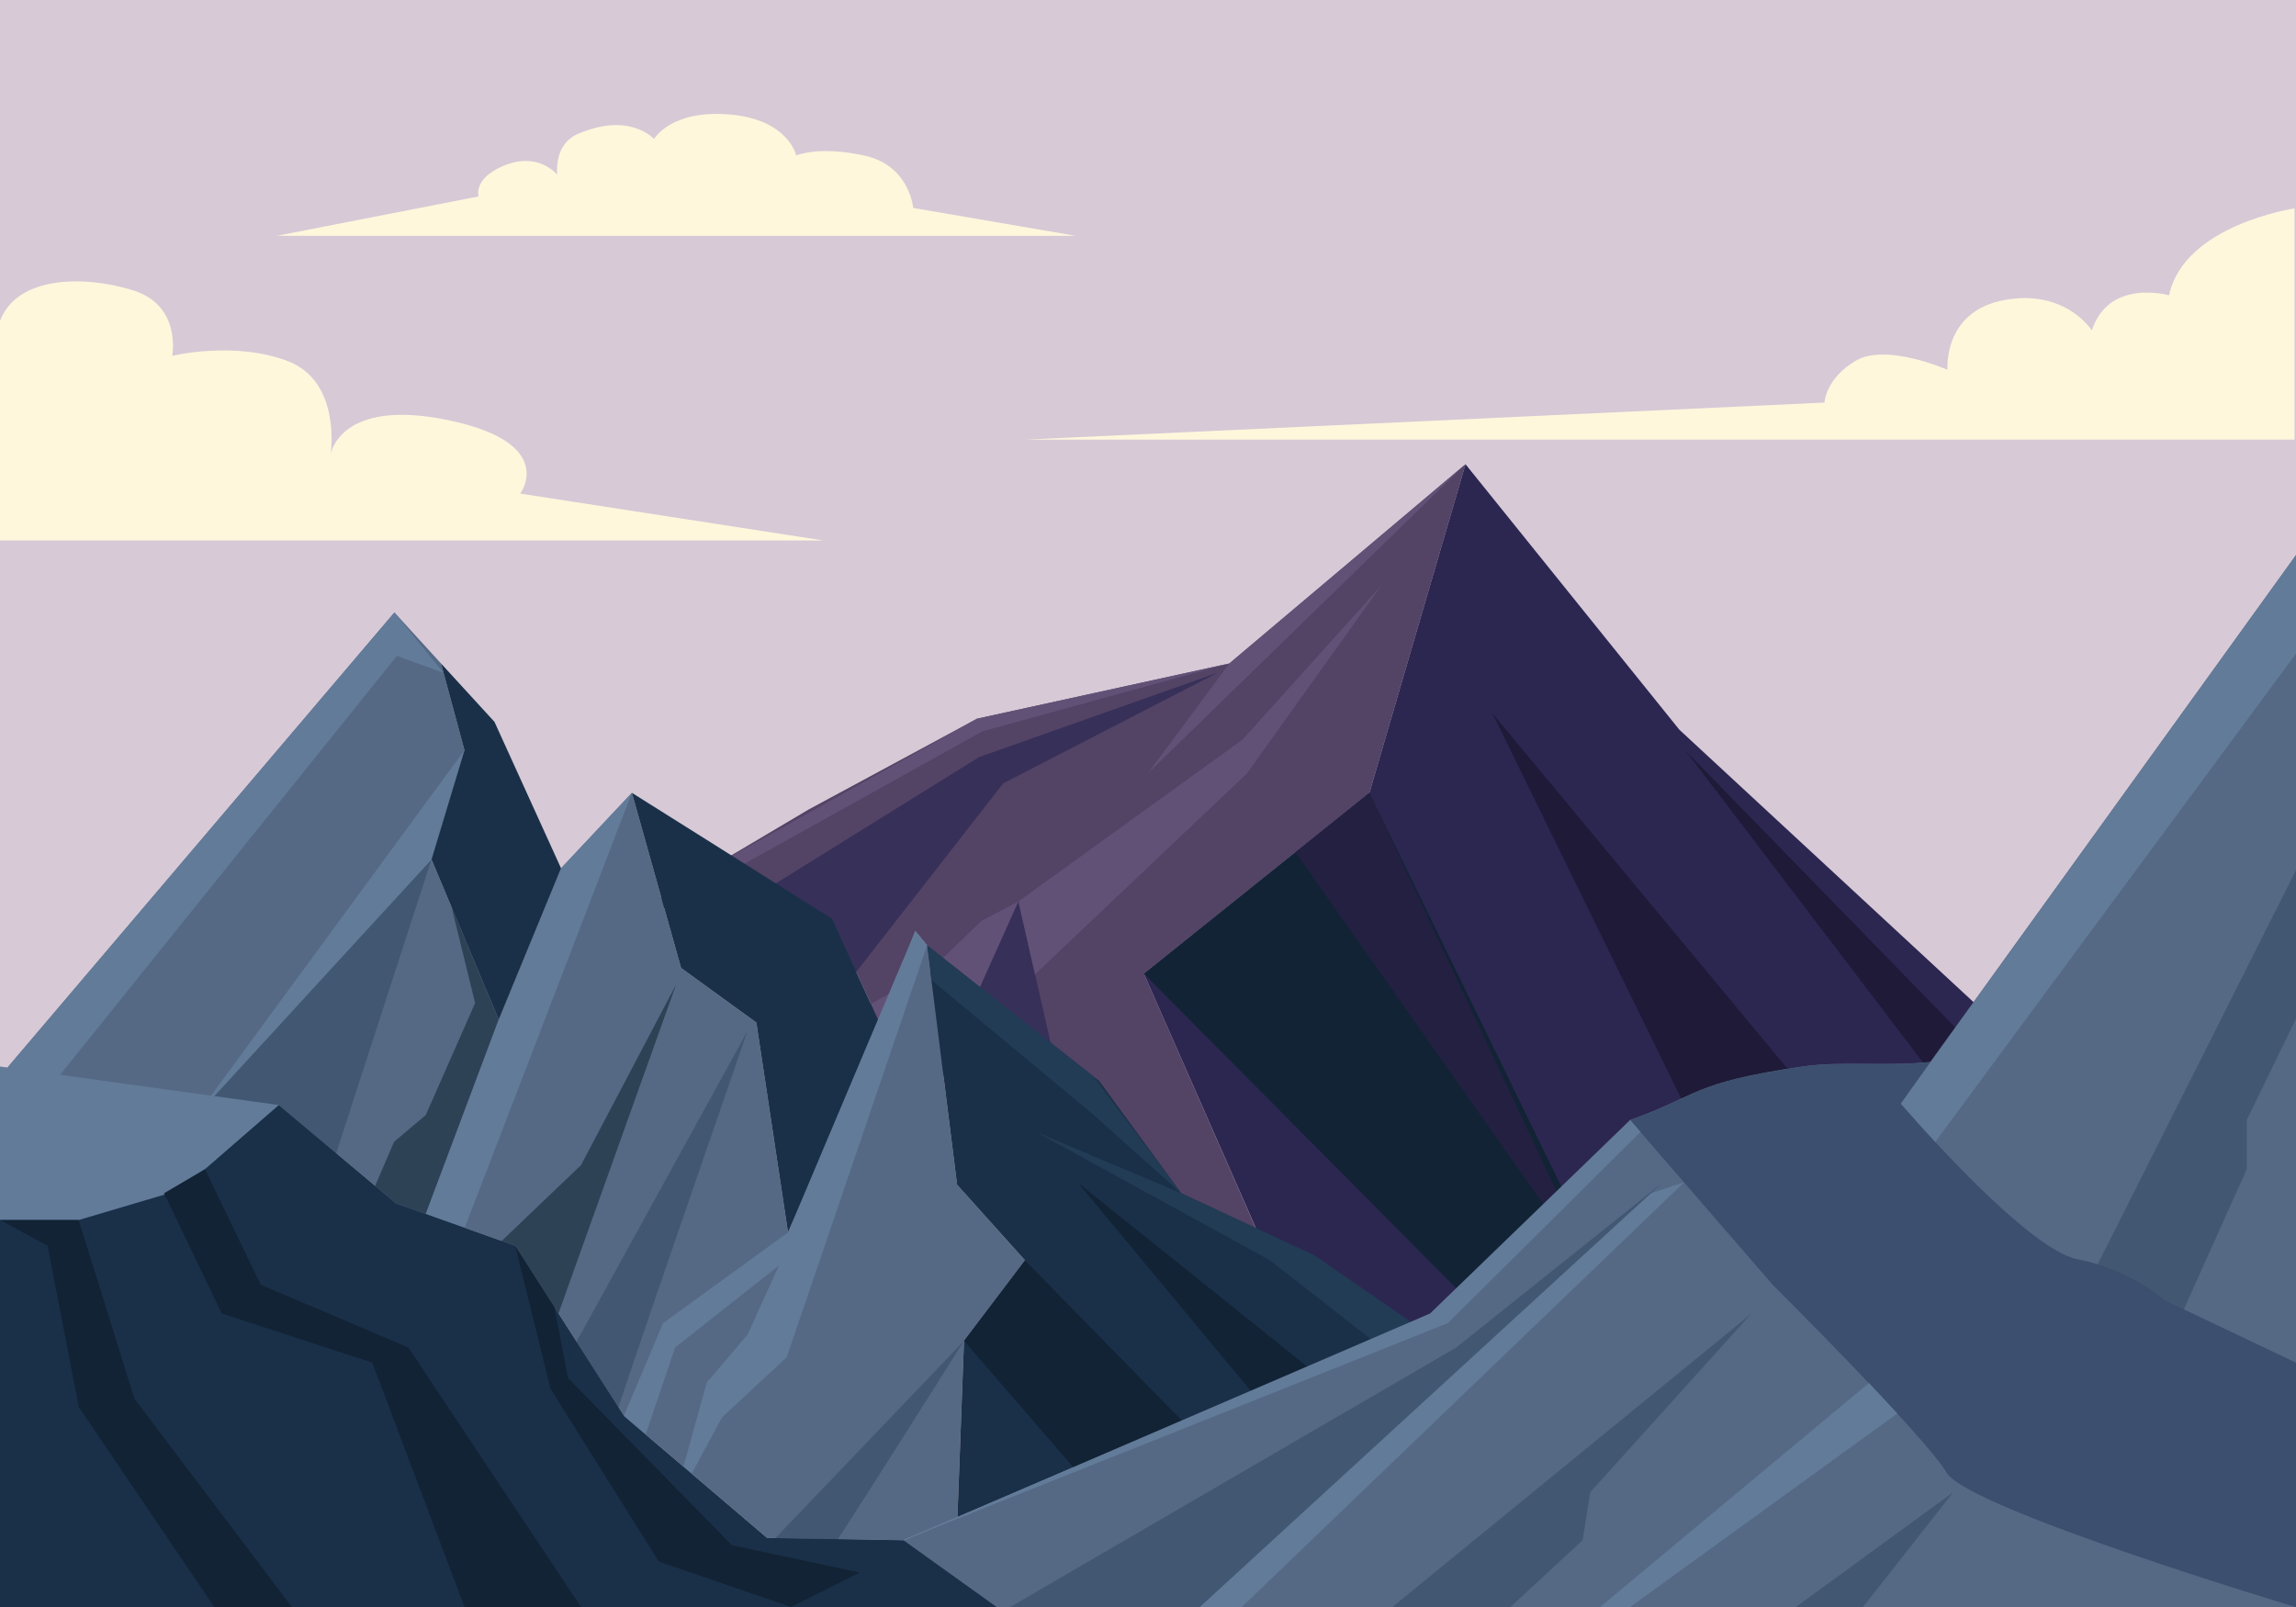 <?xml version="1.0" encoding="utf-8"?>
<svg id="master-artboard" viewBox="0 0 1400 980" version="1.1" xmlns="http://www.w3.org/2000/svg" x="0px" y="0px" enable-background="new 0 0 1400 980" width="1400px" height="980px">
<path d="M 0 0 H 1400 V 980 H 0 V 0 Z" fill-rule="evenodd" clip-rule="evenodd" fill="#D7C9D6" transform="matrix(1, 0, 0, 1, -2.842170943040401e-14, 0)"/><path fill="#FFF7DC" d="M0,329.6h502.1L317.2,301c0,0,23.2-30.7-43.5-44.7c-66.7-14-72.1,20.7-72.1,20.7s6.8-44-25.9-56.7&#10;&#9;&#9;C143,207.7,105,217,105,217s6-30.7-24-40s-70.7-8.7-81,18.7V329.6z" transform="matrix(1, 0, 0, 1, -2.842170943040401e-14, 0)"/><path fill="#FFF7DC" d="M168.8,143.8h487l-99-17c0,0-2-26-30-32c-28-6-41.3,0-41.3,0s-4.7-22-40.7-25s-46,15-46,15s-14.8-17-46.7-3&#10;&#9;&#9;c-14.8,6.5-12.3,24.8-12.3,24.8s-11.5-14.7-33.2-5.3c-18.2,7.8-14.8,18.5-14.8,18.5L168.8,143.8z" transform="matrix(1, 0, 0, 1, -2.842170943040401e-14, 0)"/><path fill="#FFF7DC" d="M625,268.1h774.1V127.1c0,0-67.5,10-76.5,53c0,0-36.6-10.6-47.1,21.4c0,0-16-25.5-53.5-18.5&#10;&#9;&#9;s-34.5,42.5-34.5,42.5s-37.5-16.5-56-5.5s-19,25.5-19,25.5L625,268.1z" transform="matrix(1, 0, 0, 1, -2.842170943040401e-14, 0)"/>
<g transform="matrix(1, 0, 0, 1, -2.842170943040401e-14, 0)">
		<g>
			<path d="M 393 553 L 507.3 560.3 L 536.8 624.8 L 558.1 567.8 L 565.3 576.5 L 673.2 707.2 L 677.4 752.8 L 780.9 783.5 L 697.5 593.8 L 835 483.5 L 893.6 283.1 L 749.6 404.6 L 595.7 438.3 L 493 493.7 Z" fill-rule="evenodd" clip-rule="evenodd" fill="#534365"/>
			<path d="M 449 529.5 L 599 446 L 749.6 404.6 L 595.7 438.3 L 446.3 521.9 Z" fill-rule="evenodd" clip-rule="evenodd" fill="#625177"/>
			<path d="M 621 549.7 L 598.3 561.7 L 567.2 591.8 L 521.7 617.5 L 571.3 665.7 Z" fill-rule="evenodd" clip-rule="evenodd" fill="#625177"/>
			<path d="M 580.3 640.3 L 621 549.7 L 643.3 647.7 L 607.3 701 Z" fill-rule="evenodd" clip-rule="evenodd" fill="#373059"/>
			<path d="M 449 553.7 L 597 461.7 L 742.3 410.3 L 611.7 477.7 L 490.3 633.5 Z" fill-rule="evenodd" clip-rule="evenodd" fill="#373059"/>
			<path fill-rule="evenodd" clip-rule="evenodd" fill="#2C2751" d="M835,483.5L697.5,593.8l83.5,189.7l78.9,23.4l21.3-9.1&#10;&#9;&#9;&#9;&#9;l182.5-72.1c42.5-15.1,110-68.8,178.3-78.8L1024,445L893.6,283.1L835,483.5z"/>
			<path d="M 1201.7 636.3 L 1027.7 457.7 L 1179 656.4 Z" fill-rule="evenodd" clip-rule="evenodd" fill="#1F1A38"/>
			<path d="M 910 435 L 1030 680 L 1101 665 Z" fill-rule="evenodd" clip-rule="evenodd" fill="#1F1A38"/>
			<path d="M 835 483.5 L 994 809.7 L 923.7 821.7 L 697.5 593.8 Z" fill-rule="evenodd" clip-rule="evenodd" fill="#122335"/>
			<path d="M 789.9 519.7 L 975.7 783.5 L 835 483.5 Z" fill-rule="evenodd" clip-rule="evenodd" fill="#242042"/>
			<path d="M 621 549.7 L 757.7 451 L 842.3 357 L 760.3 471.7 L 631.1 594.2 Z" fill-rule="evenodd" clip-rule="evenodd" fill="#625177"/>
			<path d="M 893.6 283.1 L 700 471.5 L 749.6 404.6 Z" fill-rule="evenodd" clip-rule="evenodd" fill="#625177"/>
		</g>
		<path d="M 583.8 925.2 L 587.8 817.7 L 625 768.6 L 583.6 722.5 L 565.3 576.5 L 558.1 567.8 L 536.8 624.8 L 480.5 751.6 L 461.2 623.6 L 415.3 590.3 L 385.3 483.5 L 342.1 529.5 L 304.1 621.8 L 263.1 524.1 L 283.2 457.5 L 268.9 404.6 L 240.5 373.5 L 0 656.4 L 170 673.9 L 241.5 733.9 L 314.1 759.7 L 380.7 863.8 L 467.7 937.9 L 550.9 939.3 Z" fill-rule="evenodd" clip-rule="evenodd" fill="#556985"/>
		<path d="M 412.3 600.3 L 331.7 825.7 L 291 771 L 354.3 710.5 Z" fill-rule="evenodd" clip-rule="evenodd" fill="#2E4256"/>
		<path d="M 259.6 740.4 L 304.1 621.8 L 275.4 553.4 L 289.7 611.7 L 259.6 680 L 240.3 696.3 L 201.6 786.3 Z" fill-rule="evenodd" clip-rule="evenodd" fill="#2E4256"/>
		<path d="M 263.1 524.1 L 179 783.5 L 130.6 668.5 Z" fill-rule="evenodd" clip-rule="evenodd" fill="#425872"/>
		<path fill-rule="evenodd" clip-rule="evenodd" fill="#425872" d="M455.9,628.5L328,861c0,0,45.5,13,45,10.5&#10;&#9;&#9;&#9;S455.9,628.5,455.9,628.5z"/>
		<path fill-rule="evenodd" clip-rule="evenodd" fill="#627B99" d="M385.3,483.5c0,0-121.1,315.5-122.2,317.5S249,768.6,249,768.6&#10;&#9;&#9;&#9;l55.1-146.8l38-92.3L385.3,483.5z"/>
		<path d="M 283.2 457.5 L 263.1 524.1 L 120 680 Z" fill-rule="evenodd" clip-rule="evenodd" fill="#627B99"/>
		<path d="M 270.4 410.3 L 242 400 L 0 701 L 5.1 650.4 L 240.5 373.5 Z" fill-rule="evenodd" clip-rule="evenodd" fill="#627B99"/>
		<path d="M 480.5 751.6 L 536.8 624.8 L 507.3 560.3 L 430.5 511.9 L 385.3 483.5 L 415.3 590.3 L 461.2 623.6 Z" fill-rule="evenodd" clip-rule="evenodd" fill="#1A3049"/>
		<path d="M 354.3 925.2 L 404.3 806.9 L 480.5 751.6 L 558.1 567.8 L 565.3 576.5 L 479.7 827.7 L 440.3 864.3 L 409 922.3 L 431 843 L 455.9 813.8 L 475 771.7 L 411.7 821.7 L 371.7 939.3 Z" fill-rule="evenodd" clip-rule="evenodd" fill="#627B99"/>
		<path fill-rule="evenodd" clip-rule="evenodd" fill="#425872" d="M587.8,817.7L461,950.3c0,0,30.2,14.5,32.9,13.3&#10;&#9;&#9;&#9;C496.8,962.5,587.8,817.7,587.8,817.7z"/>
		<path d="M 587.8 817.7 L 583.8 925.2 L 859.9 806.9 L 801.7 765.7 L 720.3 727.7 L 670.3 659.3 L 565.3 576.5 L 583.6 722.5 L 625 768.6 Z" fill-rule="evenodd" clip-rule="evenodd" fill="#1A3049"/>
		<path d="M 657 721 L 849 875 L 789.9 881 Z" fill-rule="evenodd" clip-rule="evenodd" fill="#122335"/>
		<path d="M 631.7 690.3 L 720.3 727.7 L 801.7 765.7 L 882.8 821.7 L 854.3 831 L 774.4 768.6 Z" fill-rule="evenodd" clip-rule="evenodd" fill="#223C56"/>
		<path d="M 625 768.6 L 762.5 909 L 700 947.5 L 587.8 817.7 Z" fill-rule="evenodd" clip-rule="evenodd" fill="#122335"/>
		<path d="M 304.1 621.8 L 342.1 529.5 L 301.5 440.2 L 268.9 404.6 L 283.2 457.5 L 263.1 524.1 Z" fill-rule="evenodd" clip-rule="evenodd" fill="#1A3049"/>
		<path fill-rule="evenodd" clip-rule="evenodd" fill="#556985" d="M1400,980V338.5l-223,309.1c-26.9,2.9-54.2-0.7-78,2.8&#10;&#9;&#9;&#9;c-68.3,10-62.5,17.5-105,32.6L881.2,797.8l-21.3,9.1L583.8,925.2l-32.9,14.1l-95,40.7H1400z"/>
		<path d="M 1400 338.5 L 1400 398.6 L 1156.9 727.7 L 1159 673 Z" fill-rule="evenodd" clip-rule="evenodd" fill="#627B99"/>
		<path d="M 1400 530.6 L 1261 806.9 L 1323 817.7 L 1370 713 L 1370 683 L 1400 621.3 Z" fill-rule="evenodd" clip-rule="evenodd" fill="#425872"/>
		<path d="M 0 980 L 455.9 980 L 550.9 939.3 L 467.7 937.9 L 380.7 863.8 L 314.1 759.7 L 241.5 733.9 L 170 673.9 L 62.3 659 L 0 650.4 Z" fill-rule="evenodd" clip-rule="evenodd" fill="#627B99"/>
		<path d="M 125 713 L 103 727.7 L 48 744 L 0 744 L 0 980 L 607.7 980 L 550.9 939.3 L 467.7 937.9 L 380.7 863.8 L 314.1 759.7 L 241.5 733.9 L 170 673.9 Z" fill-rule="evenodd" clip-rule="evenodd" fill="#1A3049"/>
		<path fill-rule="evenodd" clip-rule="evenodd" fill="#3C4F6E" d="M1267,768c-32-6-108-95-108-95l18-25.3&#10;&#9;&#9;&#9;c-26.9,2.9-54.2-0.7-78,2.8c-68.3,10-62.5,17.5-105,32.6l87,100.5c0,0,93,92.5,106,114.5s213,82,213,82V831l-80-38&#10;&#9;&#9;&#9;C1320,793,1299,774,1267,768z"/>
		<path d="M 720.3 727.7 L 666.7 656.4 L 565.3 576.5 L 568 597.7 L 667 680 Z" fill-rule="evenodd" clip-rule="evenodd" fill="#223C56"/>
		<path d="M 314.1 759.7 L 335.7 847 L 401.7 952.3 L 482.3 980 L 524.4 959 L 446.3 942.3 L 346.3 840.3 L 338.1 797.2 Z" fill-rule="evenodd" clip-rule="evenodd" fill="#122335"/>
		<path d="M 125 713 L 100 727.7 L 135.2 801 L 227 831 L 283.2 980 L 354.3 980 L 249 821.7 L 159 783.5 Z" fill-rule="evenodd" clip-rule="evenodd" fill="#122335"/>
		<path d="M 0 744 L 48 744 L 82 853 L 178 980 L 130.6 980 L 48 858 L 29 759.7 Z" fill-rule="evenodd" clip-rule="evenodd" fill="#122335"/>
		<path d="M 616 980 L 888 821.7 L 1014 721 L 731.7 980 Z" fill-rule="evenodd" clip-rule="evenodd" fill="#425872"/>
		<path d="M 1095 980 L 1191 910 L 1136 980 Z" fill-rule="evenodd" clip-rule="evenodd" fill="#425872"/>
		<path d="M 849 980 L 1068 801 L 969.7 910 L 965 939.3 L 921 980 Z" fill-rule="evenodd" clip-rule="evenodd" fill="#425872"/>
		<path d="M 550.9 939.3 L 882.8 806.9 L 1000.3 690.3 L 994 683 L 872 801 Z" fill-rule="evenodd" clip-rule="evenodd" fill="#627B99"/>
		<path d="M 1026.9 721 L 1006.7 727.7 L 731.7 980 L 757.2 980 Z" fill-rule="evenodd" clip-rule="evenodd" fill="#627B99"/>
		<path d="M 1139.6 843.4 L 975.7 980 L 994 980 L 1156.9 862 Z" fill-rule="evenodd" clip-rule="evenodd" fill="#627B99"/>
	</g>

</svg>